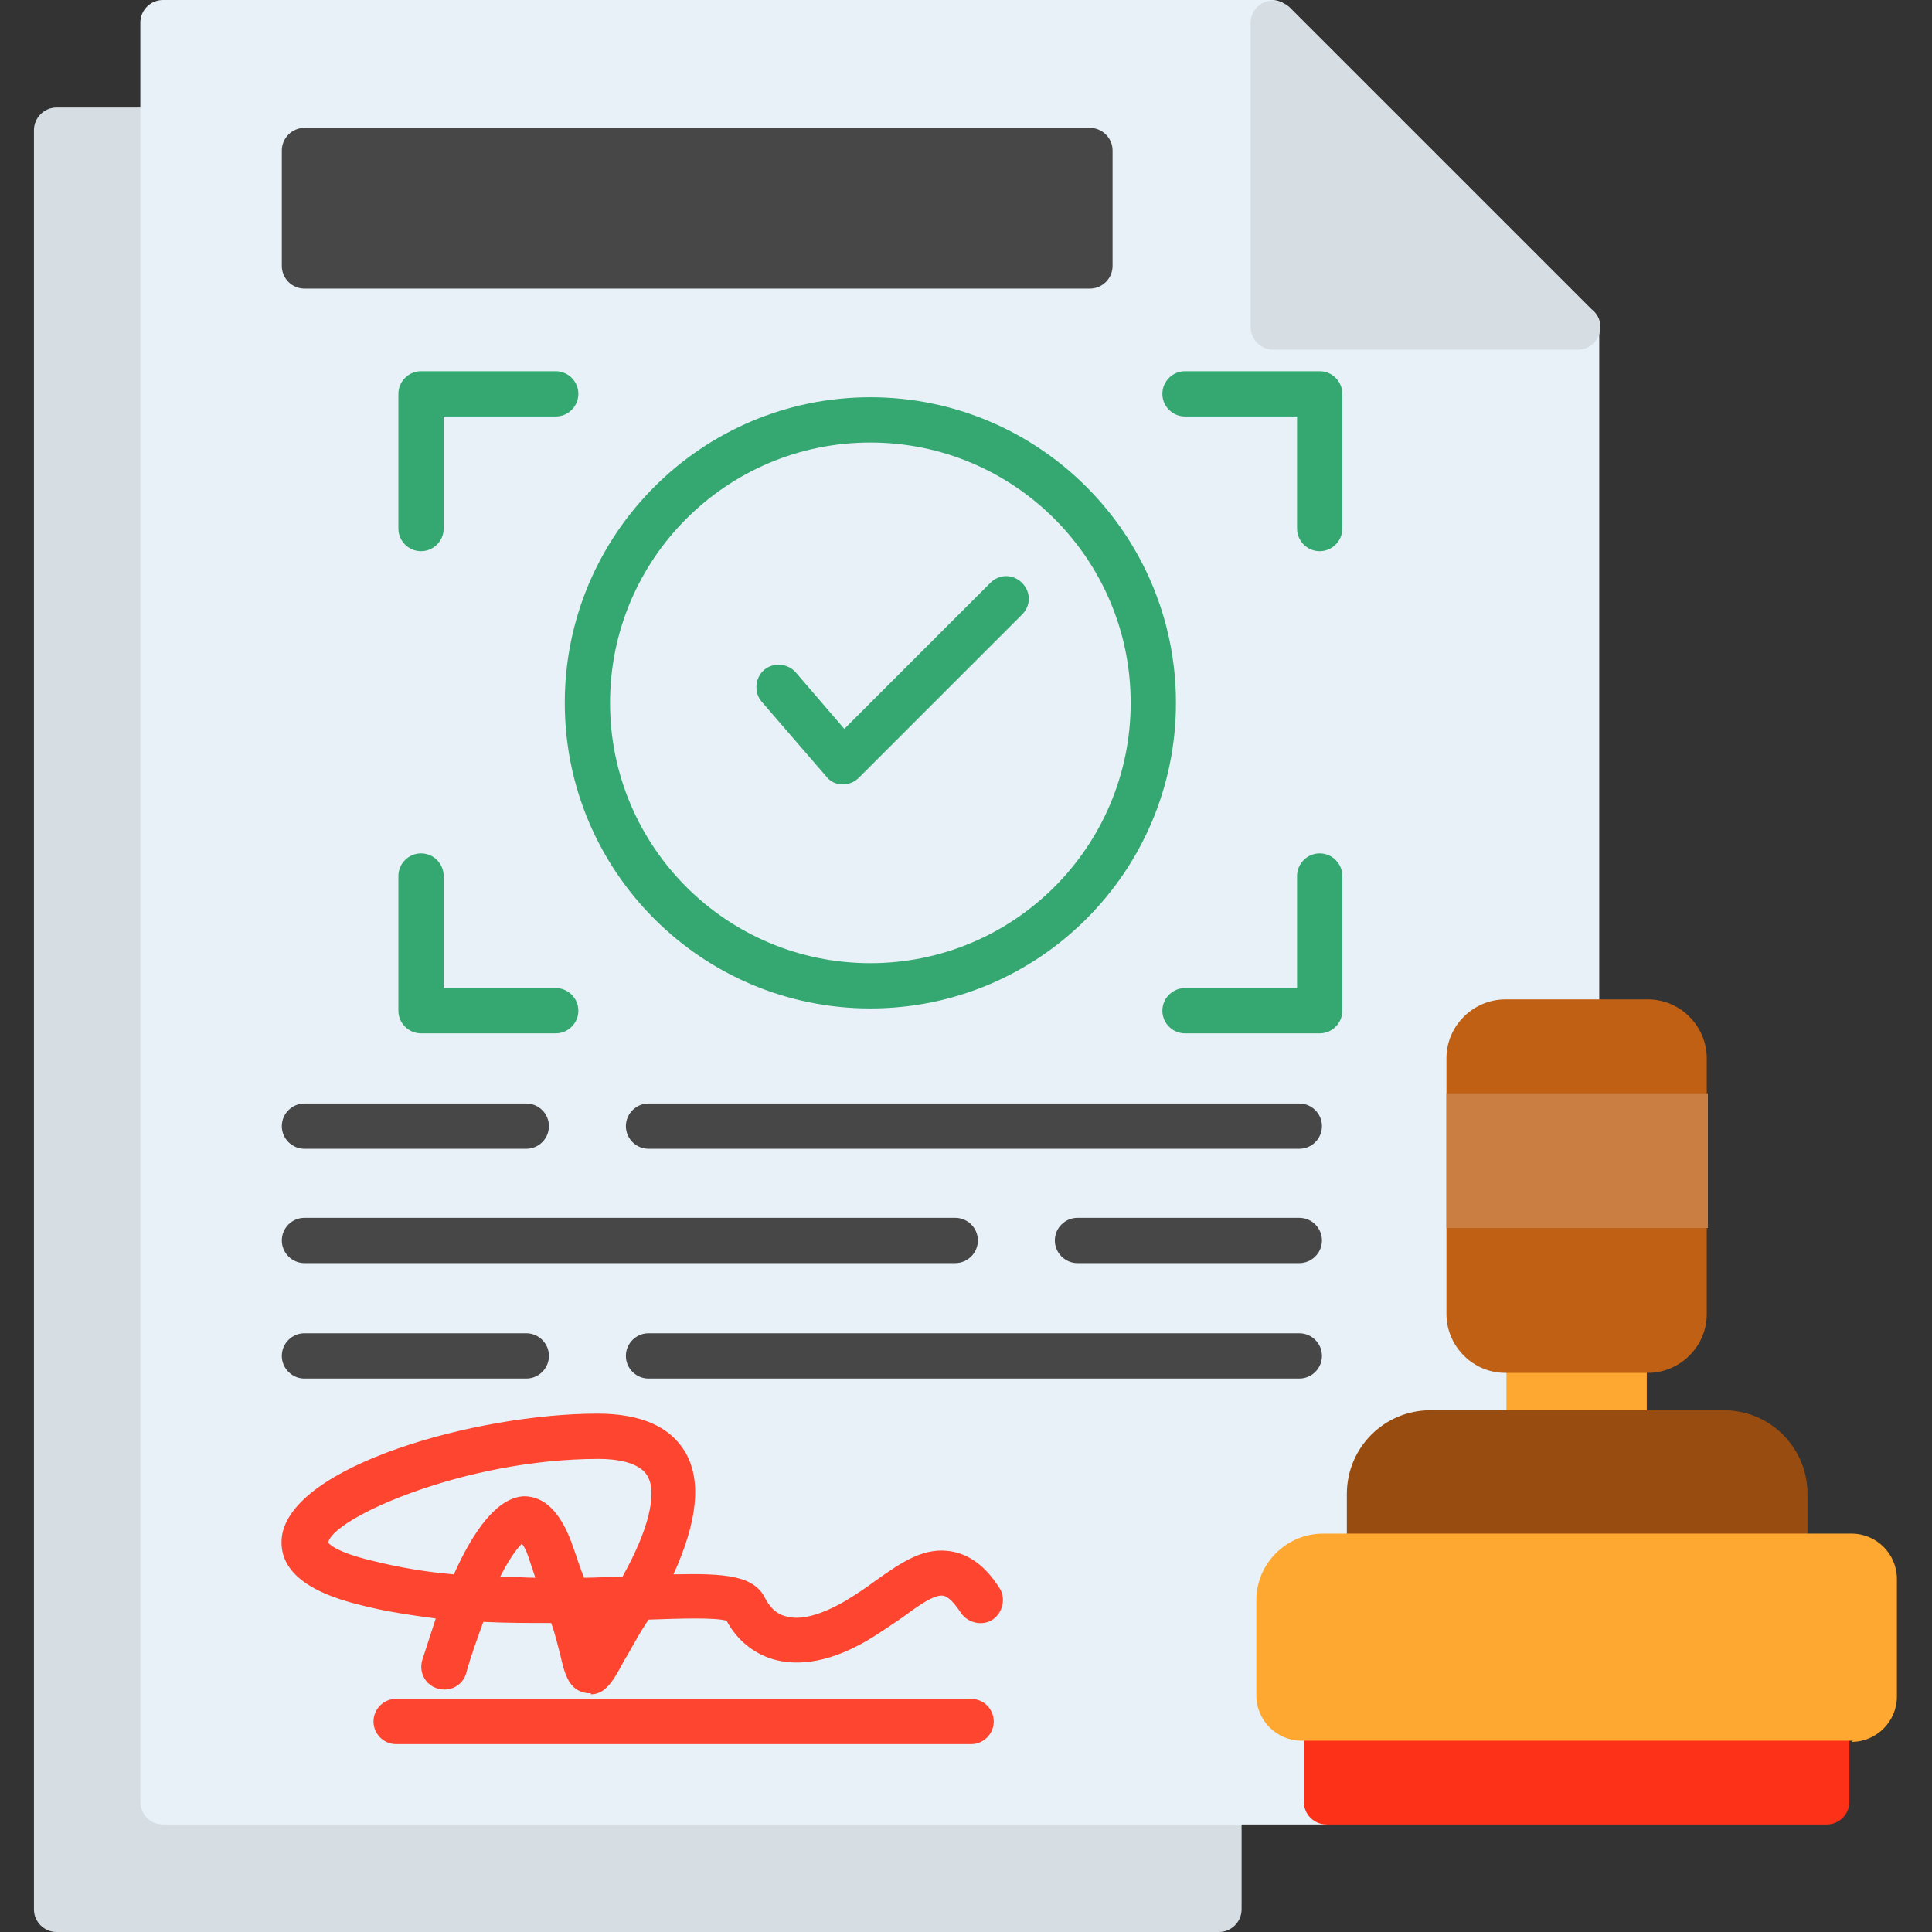 <svg clip-rule="evenodd" fill-rule="evenodd" height="1.707in" image-rendering="optimizeQuality" shape-rendering="geometricPrecision" text-rendering="geometricPrecision" viewBox="0 0 1.707 1.707" width="1.707in" xmlns="http://www.w3.org/2000/svg"><rect x="0" y="0" width="1.707" height="1.707" fill="#333333" stroke="none"/><g id="Layer_x0020_1"><g id="_345931152"><path id="_345931992" d="m1.078 1.707h-1.028c-.011 0-.02-.009-.02-.02v-1.572c0-.011.009-.02.02-.02l.094-0c.011 0 .02.009.02.02v1.458h.913c.011 0 .02.009.02.02v.094c0 .011-.009.02-.02.02z" fill="#d6dee4"/><path id="_345932352" d="m1.172 1.612h-1.028c-.011 0-.02-.009-.02-.02v-1.572c0-.011.009-.02.02-.02h.98c.005 0 .01.002.014.006l.269.269c.004.004.006.009.006.014v.613c0 .011-.009.02-.02.02h-.063c-.007 0-.012.006-.012.012v.226c0 .007.006.012.012.012h.021c.011 0 .02.009.02.02v.073c0 .011-.009.02-.02.02h-.087c-.019 0-.034.015-.034.034v.054c0 .011-.009.02-.02.02l-.04 0c-.011 0-.019.009-.019.019v.084l.022-0c.011 0 .02.009.02.02v.075c-0.0.011-.009.02-.02.02z" fill="#e8f1f8"/><path id="_345932592" d="m1.394.309c-0 0-0.0 0-0 0h-.269c-.011 0-.02-.009-.02-.02v-.269c0-.008.005-.015.012-.018.007-.003.016-.001.022.004l.267.267c.005.004.008.009.008.016 0 .011-.009.02-.02.02z" fill="#d6dee4"/><g fill="#35a872"><path id="_345932160" d="m.769.891c-.149 0-.27-.121-.27-.27 0-.149.121-.27.27-.27s.27.121.27.27-.121.27-.27.27zm0-.5c-.127 0-.23.103-.23.23 0 .127.103.23.23.23.127 0 .23-.103.23-.23 0-.127-.103-.23-.23-.23z"/><path id="_345932232" d="m.745.693c-0 0-0 0-.001-0-.006-0-.011-.003-.014-.007l-.057-.066c-.007-.008-.006-.021.002-.028.008-.007.021-.006.028.002l.043.05.129-.129c.008-.008.02-.008.028 0 .008.008.008.02 0 .028l-.144.144c-.004.004-.009.006-.014.006z"/><path id="_345932472" d="m.372.487c-.011 0-.02-.009-.02-.02v-.119c0-.011.009-.02.02-.02h.119c.011 0 .02.009.02.02 0 .011-.009.02-.02.02h-.099v.099c0 .011-.009.02-.02.02z"/><path id="_345932136" d="m1.166.487c-.011 0-.02-.009-.02-.02v-.099h-.099c-.011 0-.02-.009-.02-.02 0-.011.009-.02.02-.02h.119c.011 0 .02.009.02.02v.119c0.0.011-.009.02-.02.02z"/><path id="_345932088" d="m.491.913h-.119c-.011 0-.02-.009-.02-.02v-.119c0-.011.009-.02.02-.02.011 0 .02.009.02.02v.099h.099c.011 0 .02.009.02.02 0 .011-.009.02-.02.02z"/><path id="_345931536" d="m1.166.913h-.119c-.011 0-.02-.009-.02-.02 0-.011.009-.02.02-.02h.099v-.099c0-.011.009-.02.02-.02.011 0 .02.009.02.02v.119c0.0.011-.009.02-.02.02z"/></g><path id="_345931440" d="m1.435 1.286h-.084c-.011 0-.02-.009-.02-.02v-.073c0-.011.009-.02.02-.02h.084c.011 0 .02.009.02.02v.073c0 .011-.009.02-.02.02z" fill="#fea832"/><path id="_345931392" d="m1.577 1.394h-.367c-.011 0-.02-.009-.02-.02v-.054c0-.041.033-.074.074-.074l.259-0c.041 0 .074.033.074.074v.055c-0.0.011-.009.02-.02.02z" fill="#994c0f"/><path id="_345931920" d="m1.614 1.612h-.442c-.011 0-.02-.009-.02-.02v-.075c0-.011.009-.02.02-.02h.442c.011 0 .02.009.02.02v.075c0.0.011-.009.02-.02.02z" fill="#fd3018"/><path id="_345931776" d="m1.148 1.015h-.575c-.011 0-.02-.009-.02-.02 0-.011.009-.02.02-.02h.575c.011 0 .02.009.02.02 0 .011-.009.02-.02.02zm-.683 0h-.196c-.011 0-.02-.009-.02-.02 0-.011.009-.02.02-.02h.196c.011 0 .02.009.02.02 0 .011-.009.02-.02.02z" fill="#474747"/><path id="_345931728" d="m1.148 1.116h-.196c-.011 0-.02-.009-.02-.02 0-.011.009-.02.02-.02h.196c.011 0 .02.009.02.02 0 .011-.009.02-.02.02zm-.304 0h-.575c-.011 0-.02-.009-.02-.02 0-.011.009-.02.02-.02h.575c.011 0 .02.009.02.02 0 .011-.009.02-.02.02z" fill="#474747"/><path id="_345931824" d="m1.148 1.218h-.575c-.011 0-.02-.009-.02-.02 0-.011.009-.02.02-.02h.575c.011 0 .02.009.02.02 0 .011-.009.02-.02.02zm-.683 0h-.196c-.011 0-.02-.009-.02-.02 0-.011.009-.02.02-.02h.196c.011 0 .02.009.02.02 0 .011-.009.02-.02.02z" fill="#474747"/><path id="_345931608" d="m.963.255h-.694c-.011 0-.02-.009-.02-.02v-.102c0-.011.009-.02.02-.02l.694-0c.011 0 .02.009.02.02v.102c0.0.011-.009.02-.02.02z" fill="#474747"/><path id="_345931848" d="m.858 1.541h-.508c-.011 0-.02-.009-.02-.02 0-.011.009-.02.02-.02h.508c.011 0 .02.009.02.02 0 .011-.009.02-.02.02z" fill="#fd452f"/><path id="_345931320" d="m.522 1.496c-.001 0-.002-0-.003-0-.016-.002-.02-.016-.024-.034-.002-.007-.004-.017-.008-.028-.019 0-.04-0-.06-.001-.005.014-.011.03-.015.045-.003.011-.014.017-.025.014-.011-.003-.017-.014-.014-.025.004-.012.008-.025.012-.037-.022-.003-.044-.006-.067-.012-.049-.012-.072-.032-.069-.06.008-.063.172-.109.279-.109.039 0 .065.012.078.035.014.025.01.061-.011.107.046-.001.071.001.081.021.004.008.01.014.018.016.013.004.031-.001.052-.013.01-.006.019-.012.027-.018.024-.017.044-.031.069-.026.015.003.029.013.041.032.006.009.003.022-.006.028-.009.006-.022.003-.028-.006-.006-.009-.011-.014-.015-.015-.008-.002-.023.009-.038.02-.009.006-.019.013-.029.019-.039.023-.067.022-.084.017-.017-.005-.032-.017-.041-.034-.01-.003-.041-.002-.069-.001-.001.001-.001.002-.002.003-.009.014-.015.026-.02.034-.009.017-.016.029-.029.029zm-.079-.103c.01 0.0.021.001.03.001-.002-.006-.004-.012-.006-.018-.002-.006-.004-.01-.006-.012-.005.005-.012.015-.019.029zm.02-.071c.018 0 .032.014.042.041.004.011.007.021.011.031.012-0.0.023-.001.034-.001.023-.041.031-.074.022-.089-.007-.012-.027-.015-.043-.015-.12 0-.236.053-.239.074 0.0 0.0.005.008.039.016.024.006.048.01.072.012.017-.038.038-.068.062-.069 0-0.0.001-0.0.001-0z" fill="#fd452f"/><path id="_345931344" d="m1.637 1.538h-.487c-.022 0-.04-.018-.04-.04v-.084c0-.033.027-.059.059-.059h.467c.022 0 .04.018.04.04v.104c0.0.022-.018.04-.04.04z" fill="#fea832"/><path id="_345930456" d="m1.456 1.213h-.126c-.029 0-.052-.024-.052-.052v-.226c0-.029.024-.052.052-.052l.126 0c.029 0 .052.024.052.052v.226c0.0.029-.024.052-.052.052z" fill="#bf6015"/><path id="_345930552" d="m1.278 1.085v-.119h.231v.119z" fill="#cb7e41"/></g></g></svg>